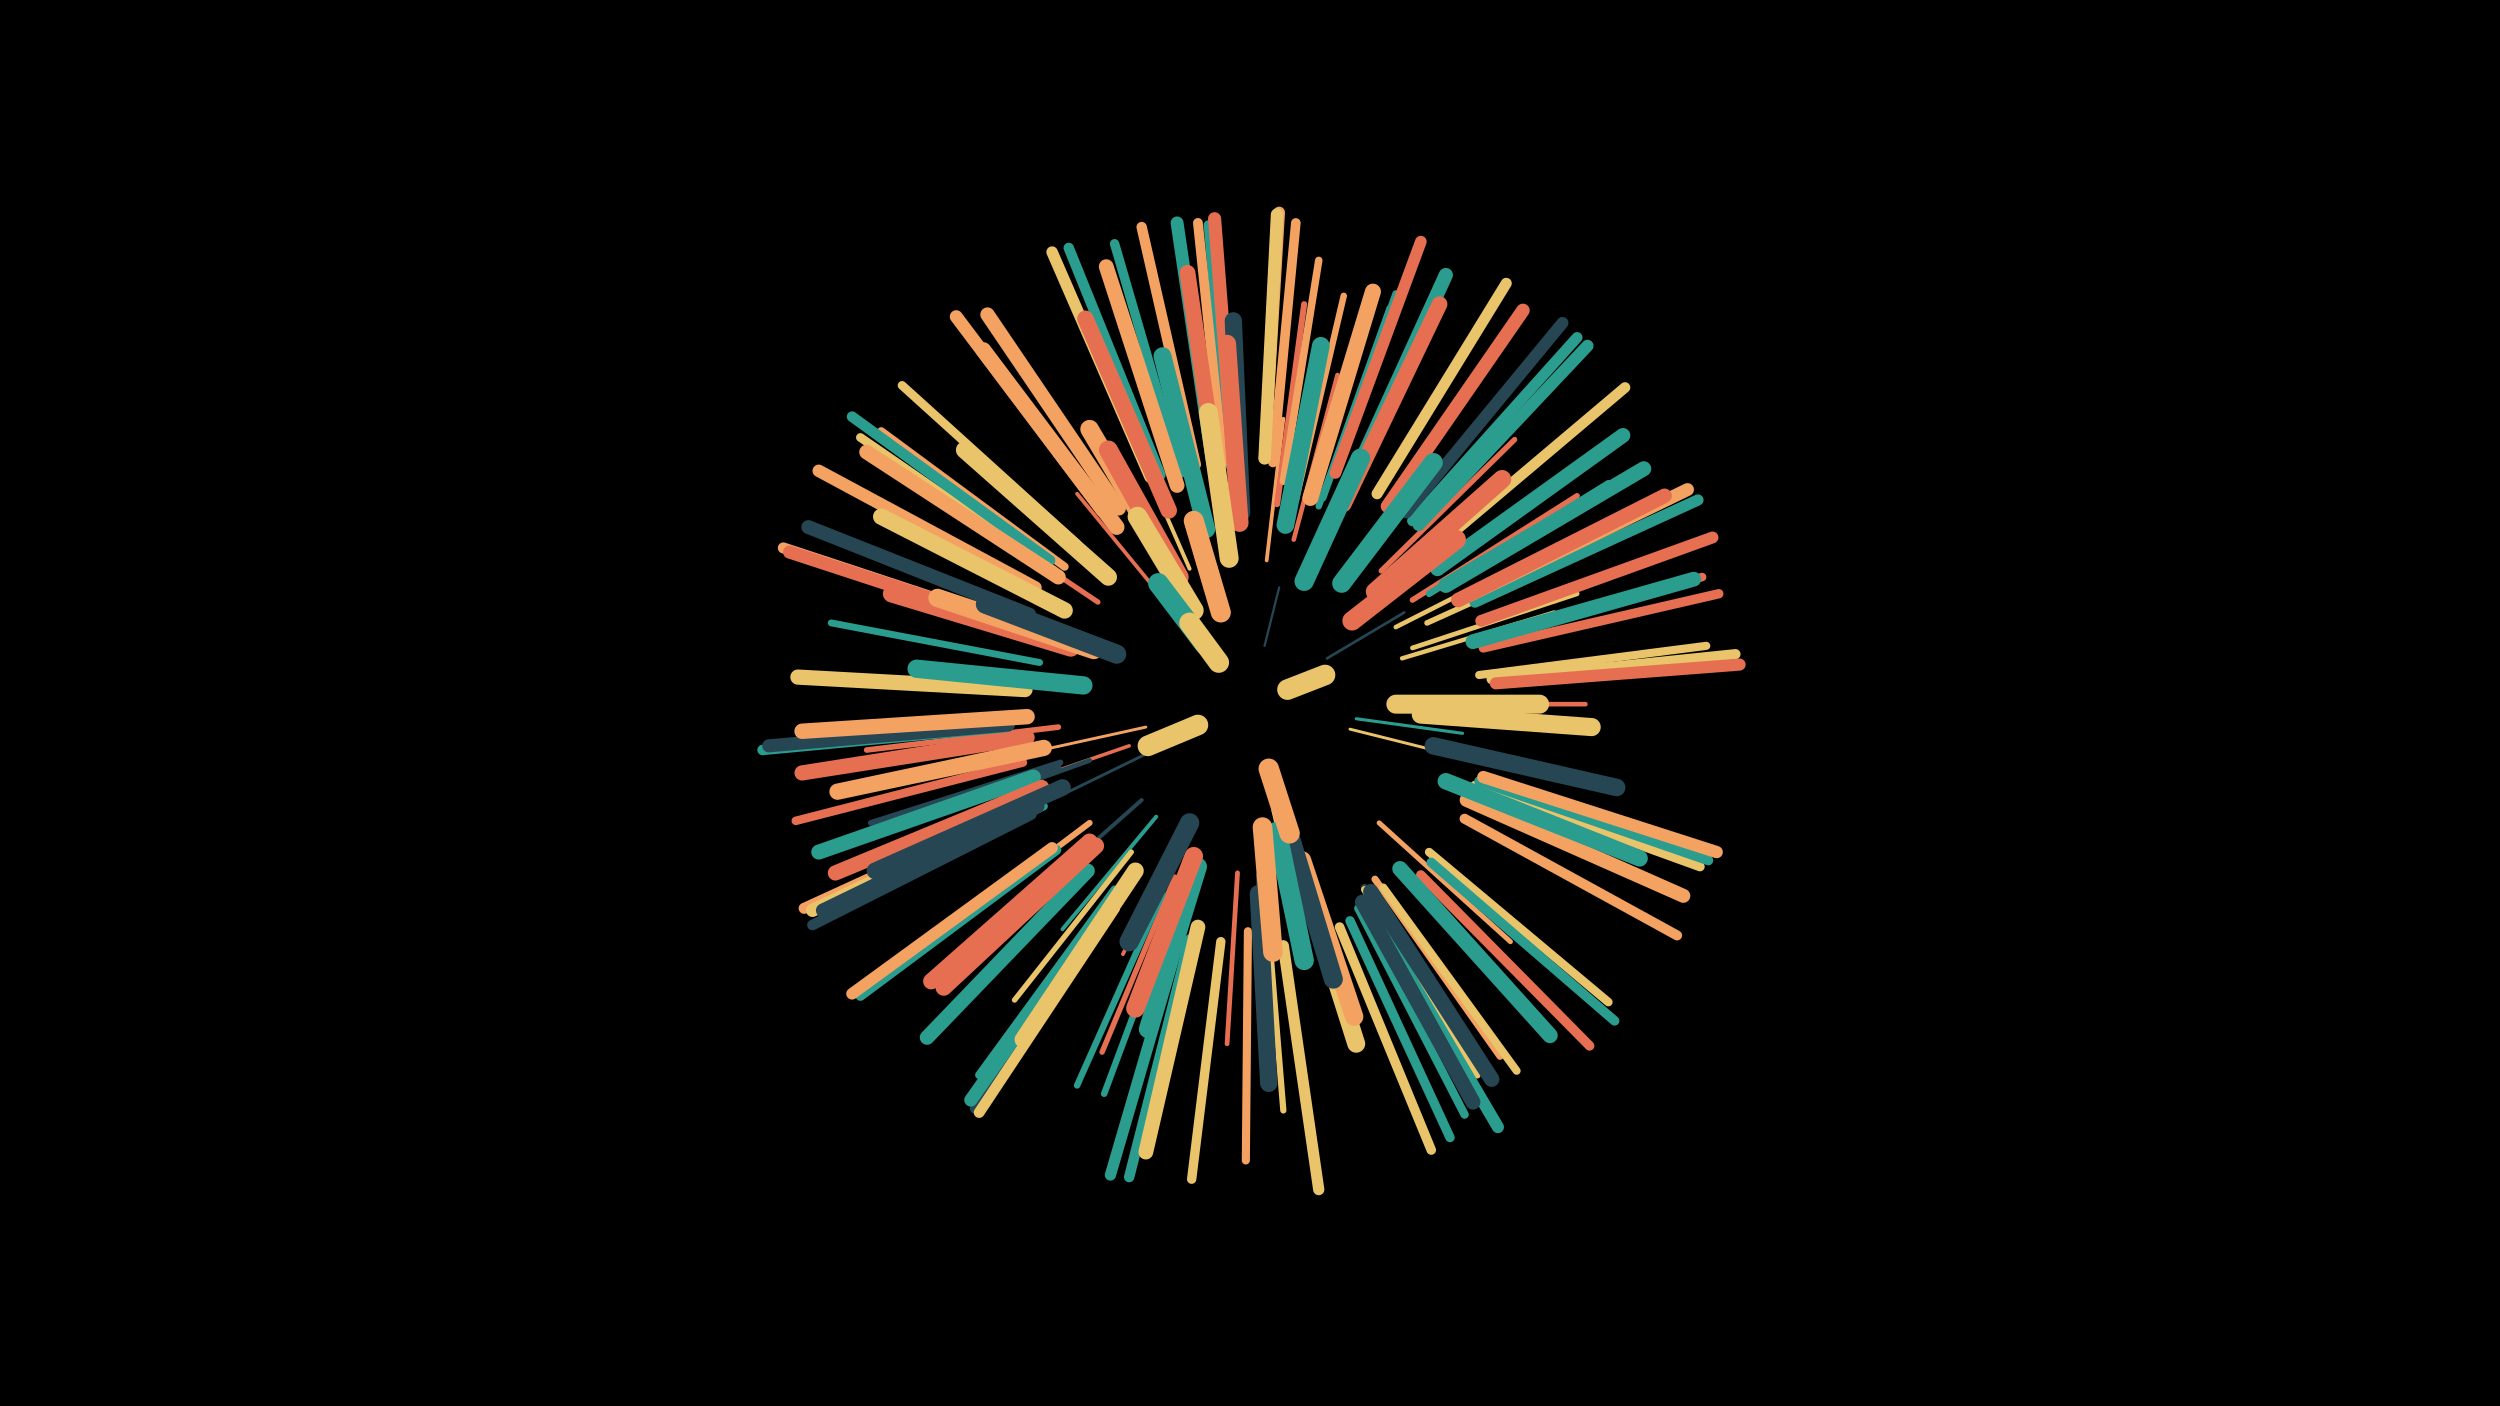<svg width="1200" height="675" viewBox="-500 -500 1200 675" xmlns="http://www.w3.org/2000/svg"><path d="M-500-500h1200v675h-1200z" fill="#000"/><style>.sparkles path{stroke-linecap:round}</style><g class="sparkles"><path d="M107-190l7-28" stroke-width="1.1" stroke="#2646533"/><path d="M137-184l37-22" stroke-width="1.3" stroke="#2646538"/><path d="M56-141l-43 21" stroke-width="1.4" stroke="#264653B"/><path d="M148-150l48 12" stroke-width="1.4" stroke="#e9c46aB"/><path d="M50-151l-50 11" stroke-width="1.4" stroke="#f4a261C"/><path d="M151-155l51 7" stroke-width="1.5" stroke="#2a9d8fC"/><path d="M111-111l12 51" stroke-width="1.5" stroke="#e9c46aD"/><path d="M42-142l-58 20" stroke-width="1.7" stroke="#e76f5112"/><path d="M58-213l-41-50" stroke-width="1.8" stroke="#e76f5115"/><path d="M69-102l-30 60" stroke-width="1.8" stroke="#e76f5117"/><path d="M108-231l8-68" stroke-width="1.8" stroke="#f4a26117"/><path d="M48-116l-52 46" stroke-width="1.9" stroke="#26465318"/><path d="M71-227l-28-64" stroke-width="1.9" stroke="#e9c46a19"/><path d="M55-108l-45 54" stroke-width="1.9" stroke="#2a9d8f19"/><path d="M173-184l73-22" stroke-width="2.1" stroke="#e9c46a1E"/><path d="M170-199l71-36" stroke-width="2.2" stroke="#e9c46a21"/><path d="M181-162l80 0" stroke-width="2.2" stroke="#e76f5122"/><path d="M121-241l21-79" stroke-width="2.2" stroke="#e76f5123"/><path d="M94-81l-5 82" stroke-width="2.3" stroke="#e76f5123"/><path d="M23-135l-78 28" stroke-width="2.3" stroke="#26465324"/><path d="M104-80l4 82" stroke-width="2.3" stroke="#26465324"/><path d="M178-189l79-26" stroke-width="2.3" stroke="#e9c46a24"/><path d="M162-105l63 57" stroke-width="2.4" stroke="#f4a26126"/><path d="M27-211l-73-49" stroke-width="2.5" stroke="#e76f512A"/><path d="M163-226l64-63" stroke-width="2.6" stroke="#e76f512C"/><path d="M43-91l-56 71" stroke-width="2.6" stroke="#e9c46a2E"/><path d="M64-79l-35 84" stroke-width="2.6" stroke="#e76f512E"/><path d="M8-151l-92 11" stroke-width="2.7" stroke="#e76f5130"/><path d="M178-212l79-50" stroke-width="2.7" stroke="#e76f5130"/><path d="M185-201l84-38" stroke-width="2.7" stroke="#e9c46a30"/><path d="M9-134l-91 29" stroke-width="2.8" stroke="#26465334"/><path d="M23-105l-77 58" stroke-width="2.9" stroke="#f4a26135"/><path d="M8-132l-92 31" stroke-width="2.9" stroke="#26465336"/><path d="M113-258l13-96" stroke-width="2.9" stroke="#e76f5136"/><path d="M108-65l8 98" stroke-width="3.0" stroke="#e9c46a38"/><path d="M122-260l23-98" stroke-width="3.1" stroke="#f4a2613B"/><path d="M65-69l-35 94" stroke-width="3.1" stroke="#2a9d8f3C"/><path d="M133-257l34-95" stroke-width="3.1" stroke="#2a9d8f3C"/><path d="M58-71l-41 92" stroke-width="3.1" stroke="#2a9d8f3C"/><path d="M186-215l86-53" stroke-width="3.2" stroke="#2a9d8f3D"/><path d="M25-231l-74-68" stroke-width="3.2" stroke="#e76f513D"/><path d="M-1-182l-100-19" stroke-width="3.3" stroke="#2a9d8f3F"/><path d="M160-78l60 85" stroke-width="3.4" stroke="#f4a26143"/><path d="M84-265l-16-103" stroke-width="3.4" stroke="#f4a26143"/><path d="M155-74l55 88" stroke-width="3.4" stroke="#26465343"/><path d="M135-261l35-98" stroke-width="3.4" stroke="#2a9d8f44"/><path d="M155-73l54 89" stroke-width="3.4" stroke="#e9c46a44"/><path d="M116-269l17-106" stroke-width="3.6" stroke="#f4a2614A"/><path d="M164-74l64 88" stroke-width="3.8" stroke="#e9c46a4E"/><path d="M99-53l-1 110" stroke-width="3.9" stroke="#f4a26150"/><path d="M11-228l-88-65" stroke-width="3.9" stroke="#f4a26151"/><path d="M1-113l-98 49" stroke-width="3.9" stroke="#2a9d8f52"/><path d="M35-73l-65 89" stroke-width="3.9" stroke="#2a9d8f52"/><path d="M210-176l109-14" stroke-width="3.9" stroke="#e9c46a52"/><path d="M152-64l51 99" stroke-width="4.0" stroke="#2a9d8f55"/><path d="M186-91l86 72" stroke-width="4.1" stroke="#e9c46a57"/><path d="M-9-134l-109 28" stroke-width="4.1" stroke="#e76f5158"/><path d="M209-193l108-30" stroke-width="4.1" stroke="#e76f5159"/><path d="M17-239l-84-76" stroke-width="4.2" stroke="#e9c46a5A"/><path d="M6-226l-93-64" stroke-width="4.2" stroke="#e9c46a5B"/><path d="M37-68l-63 94" stroke-width="4.2" stroke="#f4a2615B"/><path d="M148-58l48 104" stroke-width="4.5" stroke="#2a9d8f61"/><path d="M67-273l-32-110" stroke-width="4.5" stroke="#2a9d8f62"/><path d="M90-277l-10-115" stroke-width="4.5" stroke="#2a9d8f62"/><path d="M208-123l108 39" stroke-width="4.5" stroke="#e9c46a62"/><path d="M86-48l-14 114" stroke-width="4.5" stroke="#e9c46a62"/><path d="M212-189l113-26" stroke-width="4.5" stroke="#e76f5164"/><path d="M111-278l11-115" stroke-width="4.6" stroke="#f4a26164"/><path d="M143-55l44 107" stroke-width="4.6" stroke="#e9c46a66"/><path d="M182-80l81 82" stroke-width="4.6" stroke="#e76f5167"/><path d="M187-86l88 76" stroke-width="4.6" stroke="#2a9d8f67"/><path d="M87-278l-12-115" stroke-width="4.7" stroke="#f4a26168"/><path d="M210-125l110 38" stroke-width="4.7" stroke="#2a9d8f68"/><path d="M203-107l102 56" stroke-width="4.8" stroke="#f4a2616C"/><path d="M7-92l-94 70" stroke-width="4.8" stroke="#2a9d8f6C"/><path d="M216-174l117-12" stroke-width="4.9" stroke="#e9c46a6D"/><path d="M74-277l-26-114" stroke-width="5.0" stroke="#f4a26170"/><path d="M71-49l-29 114" stroke-width="5.0" stroke="#2a9d8f71"/><path d="M57-272l-44-109" stroke-width="5.0" stroke="#2a9d8f71"/><path d="M-17-151l-117 11" stroke-width="5.0" stroke="#2a9d8f71"/><path d="M34-65l-66 97" stroke-width="5.0" stroke="#26465372"/><path d="M-5-109l-105 53" stroke-width="5.1" stroke="#26465374"/><path d="M4-231l-95-69" stroke-width="5.1" stroke="#2a9d8f75"/><path d="M190-238l90-76" stroke-width="5.1" stroke="#e9c46a75"/><path d="M178-250l79-88" stroke-width="5.2" stroke="#2a9d8f75"/><path d="M35-64l-65 98" stroke-width="5.2" stroke="#e9c46a76"/><path d="M-7-113l-107 49" stroke-width="5.3" stroke="#f4a26178"/><path d="M161-263l62-101" stroke-width="5.3" stroke="#e9c46a7A"/><path d="M-12-200l-112-37" stroke-width="5.3" stroke="#f4a2617A"/><path d="M66-49l-33 113" stroke-width="5.4" stroke="#2a9d8f7C"/><path d="M116-46l17 117" stroke-width="5.4" stroke="#e9c46a7D"/><path d="M208-211l107-49" stroke-width="5.4" stroke="#2a9d8f7D"/><path d="M52-271l-47-108" stroke-width="5.5" stroke="#e9c46a7E"/><path d="M141-273l41-111" stroke-width="5.6" stroke="#e76f5182"/><path d="M5-93l-96 70" stroke-width="5.6" stroke="#f4a26182"/><path d="M107-280l7-118" stroke-width="5.6" stroke="#f4a26182"/><path d="M175-254l75-91" stroke-width="5.7" stroke="#26465384"/><path d="M211-202l111-40" stroke-width="5.7" stroke="#e76f5186"/><path d="M218-172l117-9" stroke-width="5.8" stroke="#e76f5186"/><path d="M181-248l81-86" stroke-width="5.8" stroke="#2a9d8f86"/><path d="M159-61l60 102" stroke-width="5.8" stroke="#2a9d8f88"/><path d="M212-127l112 36" stroke-width="5.9" stroke="#f4a2618B"/><path d="M-3-218l-104-56" stroke-width="6.0" stroke="#f4a2618D"/><path d="M107-280l6-117" stroke-width="6.0" stroke="#e9c46a8D"/><path d="M29-255l-70-93" stroke-width="6.2" stroke="#f4a26192"/><path d="M205-214l105-51" stroke-width="6.2" stroke="#f4a26192"/><path d="M82-278l-17-115" stroke-width="6.2" stroke="#2a9d8f93"/><path d="M92-279l-9-116" stroke-width="6.3" stroke="#e76f5195"/><path d="M33-67l-67 95" stroke-width="6.3" stroke="#2a9d8f95"/><path d="M-11-199l-110-36" stroke-width="6.3" stroke="#e76f5195"/><path d="M-16-152l-115 10" stroke-width="6.3" stroke="#26465396"/><path d="M-5-113l-105 50" stroke-width="6.3" stroke="#e9c46a96"/><path d="M166-257l65-94" stroke-width="6.5" stroke="#e76f519C"/><path d="M-6-205l-106-42" stroke-width="6.7" stroke="#264653A0"/><path d="M-2-113l-103 50" stroke-width="6.7" stroke="#264653A1"/><path d="M204-116l104 46" stroke-width="6.7" stroke="#f4a261A2"/><path d="M147-265l47-103" stroke-width="6.8" stroke="#2a9d8fA4"/><path d="M37-256l-63-93" stroke-width="6.9" stroke="#f4a261A6"/><path d="M22-82l-77 80" stroke-width="7.0" stroke="#2a9d8fA9"/><path d="M200-212l99-50" stroke-width="7.0" stroke="#e76f51AA"/><path d="M75-55l-25 108" stroke-width="7.1" stroke="#e9c46aAB"/><path d="M207-192l106-30" stroke-width="7.1" stroke="#2a9d8fAB"/><path d="M190-227l89-64" stroke-width="7.1" stroke="#2a9d8fAC"/><path d="M65-267l-34-105" stroke-width="7.1" stroke="#f4a261AC"/><path d="M8-223l-92-60" stroke-width="7.1" stroke="#f4a261AD"/><path d="M194-219l95-56" stroke-width="7.2" stroke="#2a9d8fAE"/><path d="M154-67l53 96" stroke-width="7.2" stroke="#264653AE"/><path d="M-4-127l-103 36" stroke-width="7.2" stroke="#2a9d8fAF"/><path d="M-7-146l-108 17" stroke-width="7.3" stroke="#e76f51B1"/><path d="M-8-169l-109-6" stroke-width="7.3" stroke="#e9c46aB2"/><path d="M0-122l-99 41" stroke-width="7.3" stroke="#e76f51B3"/><path d="M172-83l72 80" stroke-width="7.4" stroke="#2a9d8fB4"/><path d="M158-72l58 90" stroke-width="7.4" stroke="#264653B4"/><path d="M-7-156l-108 7" stroke-width="7.4" stroke="#f4a261B4"/><path d="M36-247l-64-85" stroke-width="7.5" stroke="#f4a261B7"/><path d="M145-258l46-96" stroke-width="7.5" stroke="#e76f51B8"/><path d="M85-266l-15-103" stroke-width="7.6" stroke="#e76f51BB"/><path d="M129-261l30-99" stroke-width="7.7" stroke="#f4a261BE"/><path d="M23-96l-76 67" stroke-width="7.8" stroke="#e76f51C0"/><path d="M1-141l-99 21" stroke-width="7.8" stroke="#f4a261C0"/><path d="M194-125l93 37" stroke-width="7.9" stroke="#2a9d8fC2"/><path d="M26-94l-73 68" stroke-width="7.9" stroke="#e76f51C2"/><path d="M61-255l-40-92" stroke-width="7.9" stroke="#e76f51C2"/><path d="M11-207l-88-45" stroke-width="7.9" stroke="#e9c46aC4"/><path d="M10-122l-90 40" stroke-width="8.0" stroke="#264653C6"/><path d="M45-82l-54 81" stroke-width="8.0" stroke="#e9c46aC7"/><path d="M96-254l-4-92" stroke-width="8.3" stroke="#264653CF"/><path d="M32-223l-69-61" stroke-width="8.3" stroke="#e9c46aD0"/><path d="M104-71l5 91" stroke-width="8.3" stroke="#264653D0"/><path d="M188-142l88 20" stroke-width="8.4" stroke="#264653D1"/><path d="M14-189l-86-26" stroke-width="8.4" stroke="#e76f51D1"/><path d="M117-248l17-86" stroke-width="8.5" stroke="#2a9d8fD5"/><path d="M95-249l-6-86" stroke-width="8.6" stroke="#e76f51D6"/><path d="M79-246l-21-83" stroke-width="8.6" stroke="#2a9d8fD6"/><path d="M125-81l26 82" stroke-width="8.6" stroke="#e9c46aD7"/><path d="M182-157l82 6" stroke-width="8.7" stroke="#e9c46aDA"/><path d="M75-84l-24 78" stroke-width="8.7" stroke="#2a9d8fDB"/><path d="M160-216l61-54" stroke-width="8.8" stroke="#e76f51DC"/><path d="M20-171l-80-8" stroke-width="8.8" stroke="#2a9d8fDC"/><path d="M125-87l25 75" stroke-width="8.8" stroke="#f4a261DE"/><path d="M25-188l-75-25" stroke-width="8.8" stroke="#f4a261DE"/><path d="M73-89l-28 73" stroke-width="8.9" stroke="#e76f51DE"/><path d="M62-228l-39-66" stroke-width="8.9" stroke="#f4a261E0"/><path d="M144-220l44-58" stroke-width="9.1" stroke="#2a9d8fE4"/><path d="M90-232l-10-70" stroke-width="9.1" stroke="#e9c46aE5"/><path d="M66-223l-34-61" stroke-width="9.1" stroke="#e76f51E6"/><path d="M170-162l69 0" stroke-width="9.1" stroke="#e9c46aE6"/><path d="M120-96l20 66" stroke-width="9.1" stroke="#264653E6"/><path d="M36-186l-63-24" stroke-width="9.2" stroke="#264653E7"/><path d="M126-221l27-59" stroke-width="9.3" stroke="#2a9d8fEA"/><path d="M71-105l-29 57" stroke-width="9.3" stroke="#264653EA"/><path d="M149-202l50-39" stroke-width="9.3" stroke="#e76f51EB"/><path d="M113-101l13 62" stroke-width="9.3" stroke="#2a9d8fEB"/><path d="M106-103l5 60" stroke-width="9.4" stroke="#f4a261ED"/><path d="M73-207l-27-45" stroke-width="9.5" stroke="#e9c46aF1"/><path d="M86-206l-13-44" stroke-width="9.6" stroke="#f4a261F4"/><path d="M78-191l-22-29" stroke-width="9.8" stroke="#2a9d8fF8"/><path d="M109-131l10 31" stroke-width="9.8" stroke="#f4a261FA"/><path d="M75-152l-24 10" stroke-width="9.9" stroke="#e9c46aFB"/><path d="M85-182l-14-19" stroke-width="9.9" stroke="#e9c46aFC"/><path d="M118-169l18-7" stroke-width="9.9" stroke="#e9c46aFD"/></g></svg>